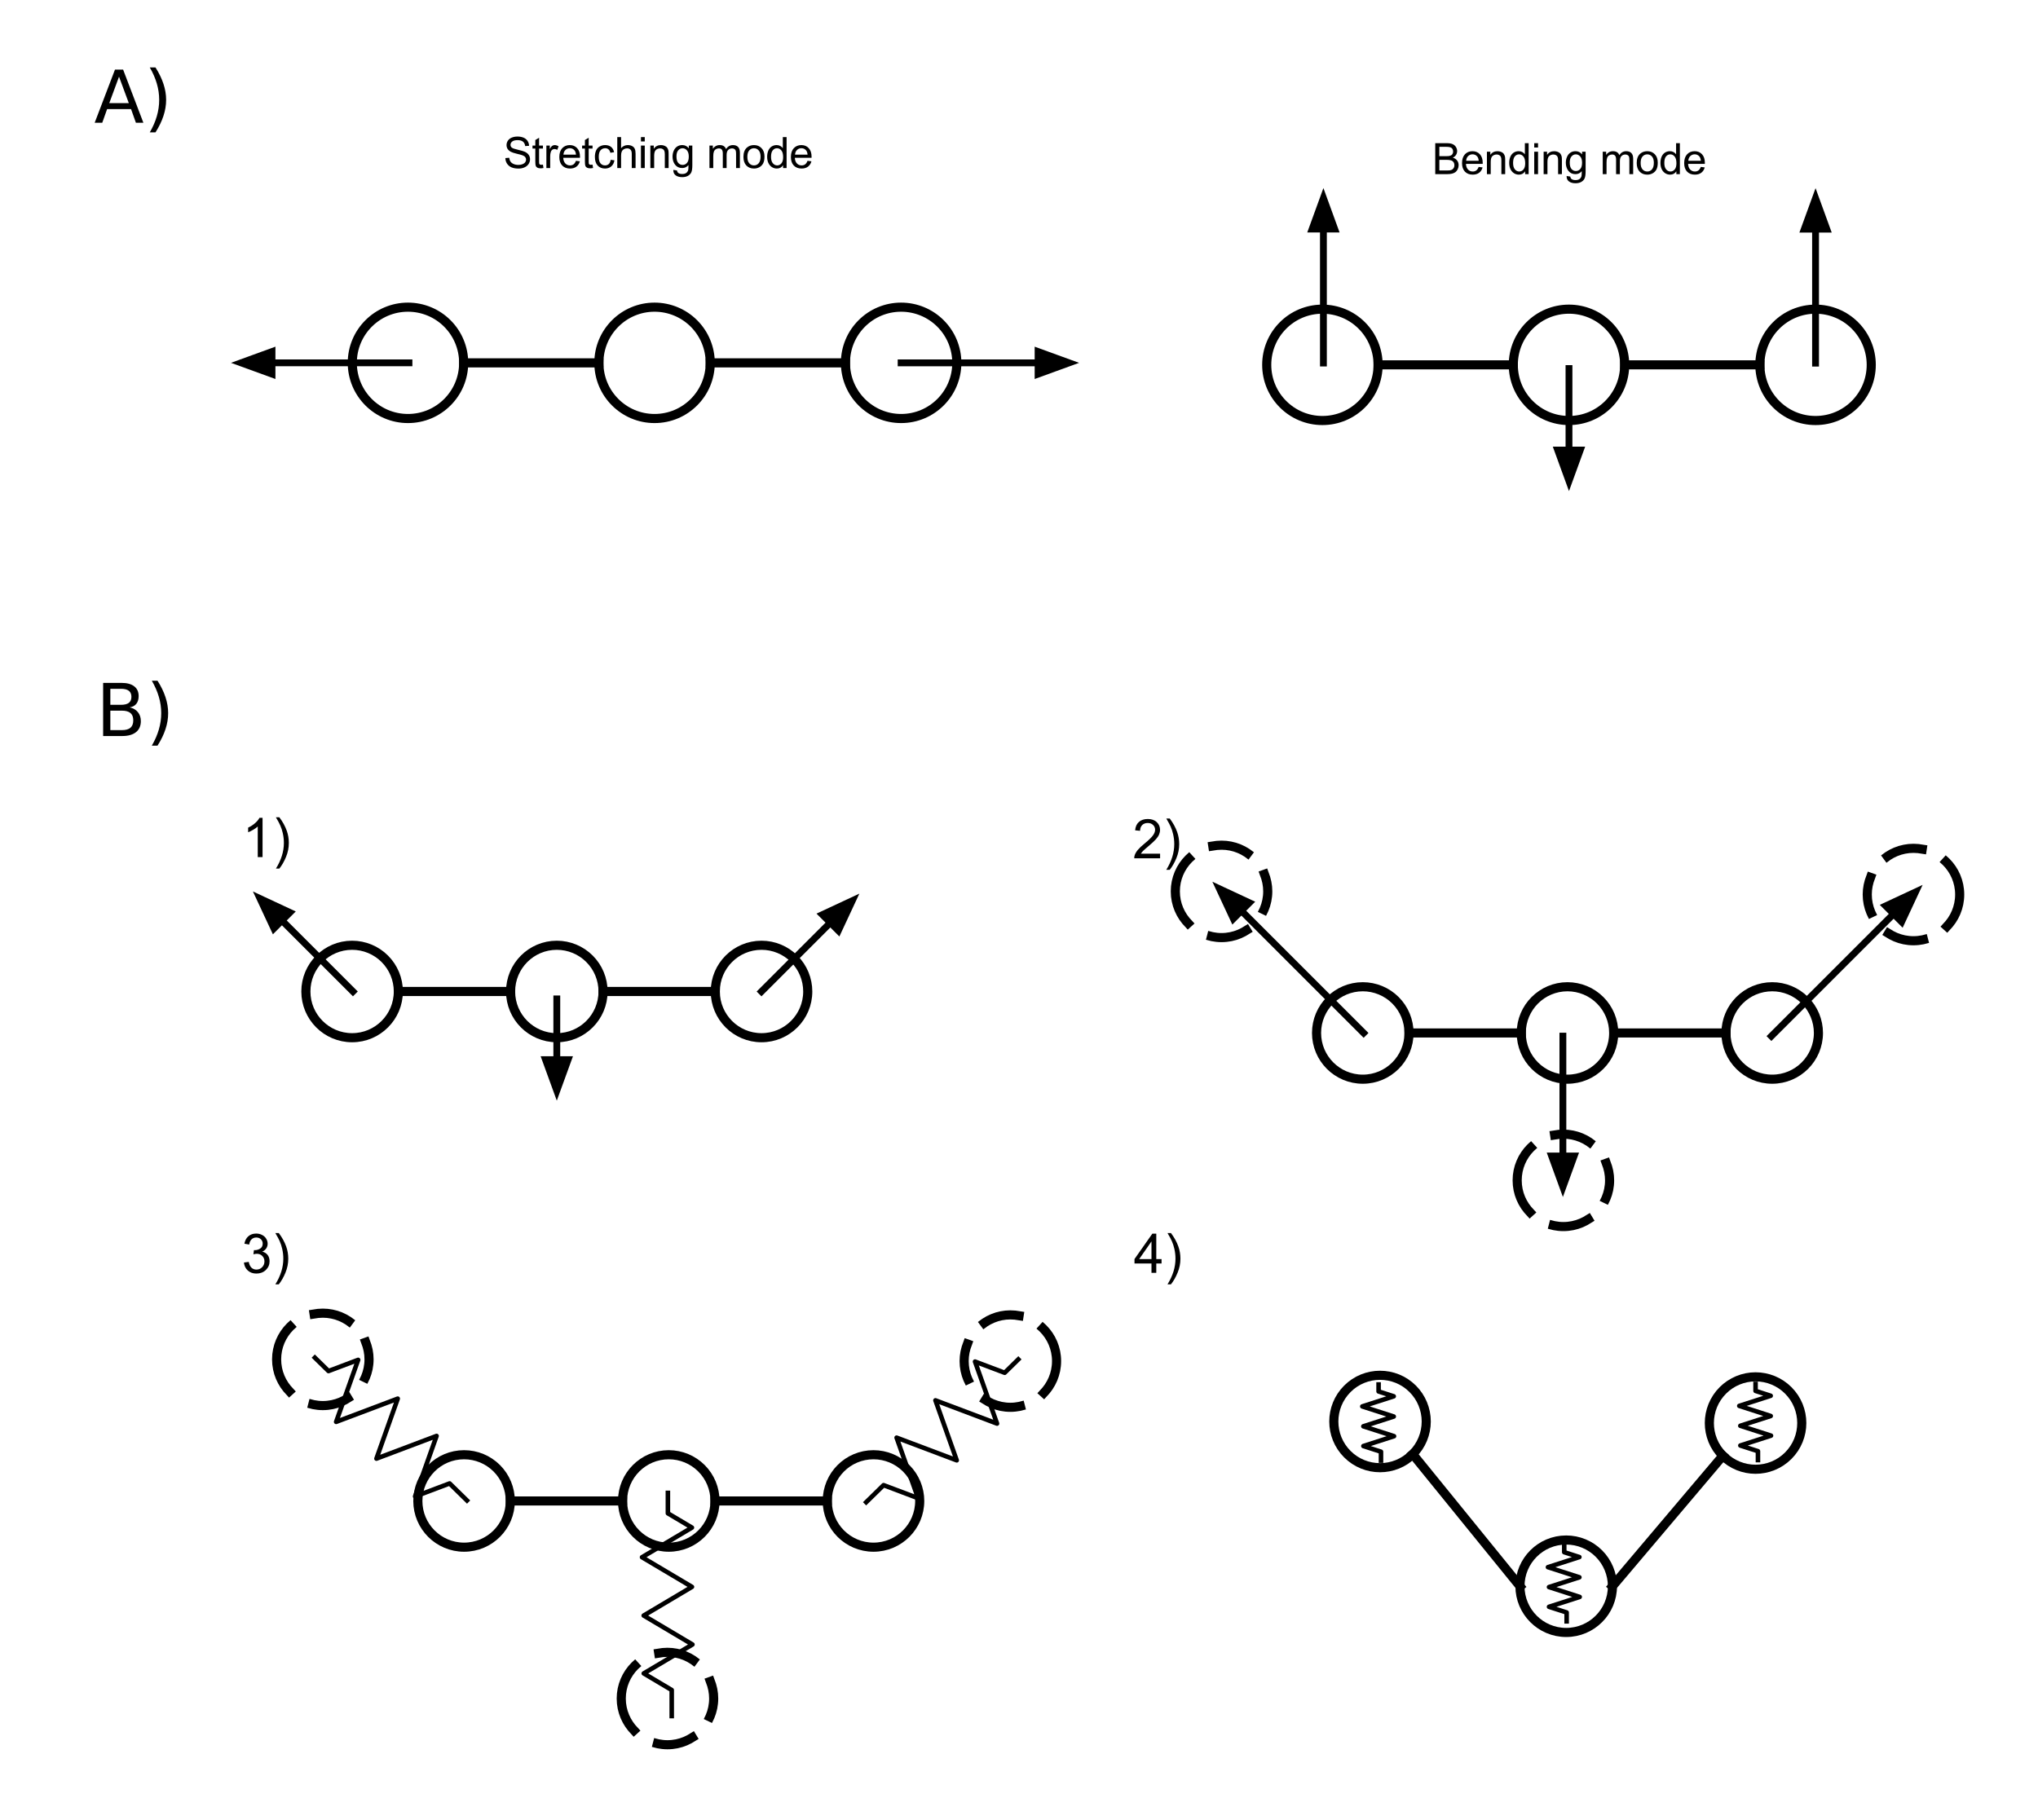 <?xml version="1.0" encoding="UTF-8" standalone="no"?>
<svg
   xmlns:dc="http://purl.org/dc/elements/1.1/"
   xmlns:cc="http://creativecommons.org/ns#"
   xmlns:rdf="http://www.w3.org/1999/02/22-rdf-syntax-ns#"
   xmlns:svg="http://www.w3.org/2000/svg"
   xmlns="http://www.w3.org/2000/svg"
   xmlns:sodipodi="http://sodipodi.sourceforge.net/DTD/sodipodi-0.dtd"
   xmlns:inkscape="http://www.inkscape.org/namespaces/inkscape"
   version="1.1"
   viewBox="0.0 0.0 894.449 799.1"
   fill="none"
   stroke="none"
   stroke-linecap="square"
   stroke-miterlimit="10"
   id="svg2"
   inkscape:version="0.48.4 r9939"
   width="100%"
   height="100%"
   sodipodi:docname="NMApplication.svg">
  <defs
     id="defs279" />
  <sodipodi:namedview
     pagecolor="#ffffff"
     bordercolor="#666666"
     borderopacity="1"
     objecttolerance="10"
     gridtolerance="10"
     guidetolerance="10"
     inkscape:pageopacity="0"
     inkscape:pageshadow="2"
     inkscape:window-width="1920"
     inkscape:window-height="1014"
     id="namedview277"
     showgrid="false"
     inkscape:zoom="1.1813294"
     inkscape:cx="141.98455"
     inkscape:cy="447.21716"
     inkscape:window-x="0"
     inkscape:window-y="37"
     inkscape:window-maximized="1"
     inkscape:current-layer="g7" />
  <clipPath
     id="p.0">
    <path
       d="m0 0l894.449 0l0 799.1l-894.449 0l0 -799.1z"
       clip-rule="nonzero"
       id="path5" />
  </clipPath>
  <g
     clip-path="url(#p.0)"
     id="g7">
    <path
       fill="#000000"
       fill-opacity="0.0"
       d="m0 0l894.449 0l0 799.1l-894.449 0z"
       fill-rule="nonzero"
       id="path9" />
    <path
       fill="#000000"
       fill-opacity="0.0"
       d="m154.617 159.276l0 0c0 -13.498 10.943 -24.441 24.441 -24.441l0 0c6.482 0 12.699 2.575 17.282 7.159c4.584 4.584 7.159 10.8 7.159 17.282l0 0c0 13.498 -10.943 24.441 -24.441 24.441l0 0c-13.498 0 -24.441 -10.943 -24.441 -24.441z"
       fill-rule="nonzero"
       id="path11" />
    <path
       stroke="#000000"
       stroke-width="4.0"
       stroke-linejoin="round"
       stroke-linecap="butt"
       d="m154.617 159.276l0 0c0 -13.498 10.943 -24.441 24.441 -24.441l0 0c6.482 0 12.699 2.575 17.282 7.159c4.584 4.584 7.159 10.8 7.159 17.282l0 0c0 13.498 -10.943 24.441 -24.441 24.441l0 0c-13.498 0 -24.441 -10.943 -24.441 -24.441z"
       fill-rule="nonzero"
       id="path13" />
    <path
       fill="#000000"
       fill-opacity="0.0"
       d="m262.835 159.276l0 0c0 -13.498 10.943 -24.441 24.441 -24.441l0 0c6.482 0 12.699 2.575 17.282 7.159c4.584 4.584 7.159 10.8 7.159 17.282l0 0c0 13.498 -10.943 24.441 -24.441 24.441l0 0c-13.498 0 -24.441 -10.943 -24.441 -24.441z"
       fill-rule="nonzero"
       id="path15" />
    <path
       stroke="#000000"
       stroke-width="4.0"
       stroke-linejoin="round"
       stroke-linecap="butt"
       d="m262.835 159.276l0 0c0 -13.498 10.943 -24.441 24.441 -24.441l0 0c6.482 0 12.699 2.575 17.282 7.159c4.584 4.584 7.159 10.8 7.159 17.282l0 0c0 13.498 -10.943 24.441 -24.441 24.441l0 0c-13.498 0 -24.441 -10.943 -24.441 -24.441z"
       fill-rule="nonzero"
       id="path17" />
    <path
       fill="#000000"
       fill-opacity="0.0"
       d="m371.053 159.276l0 0c0 -13.498 10.943 -24.441 24.441 -24.441l0 0c6.482 0 12.699 2.575 17.282 7.159c4.584 4.584 7.159 10.8 7.159 17.282l0 0c0 13.498 -10.943 24.441 -24.441 24.441l0 0c-13.498 0 -24.441 -10.943 -24.441 -24.441z"
       fill-rule="nonzero"
       id="path19" />
    <path
       stroke="#000000"
       stroke-width="4.0"
       stroke-linejoin="round"
       stroke-linecap="butt"
       d="m371.053 159.276l0 0c0 -13.498 10.943 -24.441 24.441 -24.441l0 0c6.482 0 12.699 2.575 17.282 7.159c4.584 4.584 7.159 10.8 7.159 17.282l0 0c0 13.498 -10.943 24.441 -24.441 24.441l0 0c-13.498 0 -24.441 -10.943 -24.441 -24.441z"
       fill-rule="nonzero"
       id="path21" />
    <path
       fill="#000000"
       fill-opacity="0.0"
       d="m203.499 159.276l59.339 0"
       fill-rule="nonzero"
       id="path23" />
    <path
       stroke="#000000"
       stroke-width="4.0"
       stroke-linejoin="round"
       stroke-linecap="butt"
       d="m203.499 159.276l59.339 0"
       fill-rule="nonzero"
       id="path25" />
    <path
       fill="#000000"
       fill-opacity="0.0"
       d="m311.717 159.276l59.339 0"
       fill-rule="nonzero"
       id="path27" />
    <path
       stroke="#000000"
       stroke-width="4.0"
       stroke-linejoin="round"
       stroke-linecap="butt"
       d="m311.717 159.276l59.339 0"
       fill-rule="nonzero"
       id="path29" />
    <path
       fill="#000000"
       fill-opacity="0.0"
       d="m101.381 159.273l78.11 0"
       fill-rule="nonzero"
       id="path31" />
    <path
       stroke="#000000"
       stroke-width="3.0"
       stroke-linejoin="round"
       stroke-linecap="butt"
       d="m119.381 159.273l60.11 0"
       fill-rule="evenodd"
       id="path33" />
    <path
       fill="#000000"
       stroke="#000000"
       stroke-width="3.0"
       stroke-linecap="butt"
       d="m119.381 154.318l-13.614 4.955l13.614 4.955z"
       fill-rule="evenodd"
       id="path35" />
    <path
       fill="#000000"
       fill-opacity="0.0"
       d="m134.244 435.23l0 0c0 -11.206 9.085 -20.291 20.291 -20.291l0 0c5.381 0 10.543 2.138 14.348 5.943c3.805 3.805 5.943 8.966 5.943 14.348l0 0c0 11.206 -9.085 20.291 -20.291 20.291l0 0c-11.206 0 -20.291 -9.085 -20.291 -20.291z"
       fill-rule="nonzero"
       id="path37" />
    <path
       stroke="#000000"
       stroke-width="4.0"
       stroke-linejoin="round"
       stroke-linecap="butt"
       d="m134.244 435.23l0 0c0 -11.206 9.085 -20.291 20.291 -20.291l0 0c5.381 0 10.543 2.138 14.348 5.943c3.805 3.805 5.943 8.966 5.943 14.348l0 0c0 11.206 -9.085 20.291 -20.291 20.291l0 0c-11.206 0 -20.291 -9.085 -20.291 -20.291z"
       fill-rule="nonzero"
       id="path39" />
    <path
       fill="#000000"
       fill-opacity="0.0"
       d="m224.087 435.23l0 0c0 -11.206 9.085 -20.291 20.291 -20.291l0 0c5.381 0 10.543 2.138 14.348 5.943c3.805 3.805 5.943 8.966 5.943 14.348l0 0c0 11.206 -9.085 20.291 -20.291 20.291l0 0c-11.206 0 -20.291 -9.085 -20.291 -20.291z"
       fill-rule="nonzero"
       id="path41" />
    <path
       stroke="#000000"
       stroke-width="4.0"
       stroke-linejoin="round"
       stroke-linecap="butt"
       d="m224.087 435.23l0 0c0 -11.206 9.085 -20.291 20.291 -20.291l0 0c5.381 0 10.543 2.138 14.348 5.943c3.805 3.805 5.943 8.966 5.943 14.348l0 0c0 11.206 -9.085 20.291 -20.291 20.291l0 0c-11.206 0 -20.291 -9.085 -20.291 -20.291z"
       fill-rule="nonzero"
       id="path43" />
    <path
       fill="#000000"
       fill-opacity="0.0"
       d="m313.929 435.23l0 0c0 -11.206 9.085 -20.291 20.291 -20.291l0 0c5.381 0 10.543 2.138 14.348 5.943c3.805 3.805 5.943 8.966 5.943 14.348l0 0c0 11.206 -9.085 20.291 -20.291 20.291l0 0c-11.206 0 -20.291 -9.085 -20.291 -20.291z"
       fill-rule="nonzero"
       id="path45" />
    <path
       stroke="#000000"
       stroke-width="4.0"
       stroke-linejoin="round"
       stroke-linecap="butt"
       d="m313.929 435.23l0 0c0 -11.206 9.085 -20.291 20.291 -20.291l0 0c5.381 0 10.543 2.138 14.348 5.943c3.805 3.805 5.943 8.966 5.943 14.348l0 0c0 11.206 -9.085 20.291 -20.291 20.291l0 0c-11.206 0 -20.291 -9.085 -20.291 -20.291z"
       fill-rule="nonzero"
       id="path47" />
    <path
       fill="#000000"
       fill-opacity="0.0"
       d="m174.826 435.23l49.263 0"
       fill-rule="nonzero"
       id="path49" />
    <path
       stroke="#000000"
       stroke-width="4.0"
       stroke-linejoin="round"
       stroke-linecap="butt"
       d="m174.826 435.23l49.263 0"
       fill-rule="nonzero"
       id="path51" />
    <path
       fill="#000000"
       fill-opacity="0.0"
       d="m264.669 435.23l49.263 0"
       fill-rule="nonzero"
       id="path53" />
    <path
       stroke="#000000"
       stroke-width="4.0"
       stroke-linejoin="round"
       stroke-linecap="butt"
       d="m264.669 435.23l49.263 0"
       fill-rule="nonzero"
       id="path55" />
    <path
       fill="#000000"
       fill-opacity="0.0"
       d="m111.002 391.328l43.906 43.906"
       fill-rule="nonzero"
       id="path57" />
    <path
       stroke="#000000"
       stroke-width="3.0"
       stroke-linejoin="round"
       stroke-linecap="butt"
       d="m123.73 404.056l31.178 31.178"
       fill-rule="evenodd"
       id="path59" />
    <path
       fill="#000000"
       stroke="#000000"
       stroke-width="3.0"
       stroke-linecap="butt"
       d="m127.234 400.552l-13.131 -6.123l6.123 13.131z"
       fill-rule="evenodd"
       id="path61" />
    <path
       fill="#000000"
       fill-opacity="0.0"
       d="m577.816 453.441l0 0c0 -11.206 9.085 -20.291 20.291 -20.291l0 0c5.381 0 10.543 2.138 14.348 5.943c3.805 3.805 5.943 8.966 5.943 14.348l0 0c0 11.206 -9.085 20.291 -20.291 20.291l0 0c-11.206 0 -20.291 -9.085 -20.291 -20.291z"
       fill-rule="nonzero"
       id="path63" />
    <path
       stroke="#000000"
       stroke-width="4.0"
       stroke-linejoin="round"
       stroke-linecap="butt"
       d="m577.816 453.441l0 0c0 -11.206 9.085 -20.291 20.291 -20.291l0 0c5.381 0 10.543 2.138 14.348 5.943c3.805 3.805 5.943 8.966 5.943 14.348l0 0c0 11.206 -9.085 20.291 -20.291 20.291l0 0c-11.206 0 -20.291 -9.085 -20.291 -20.291z"
       fill-rule="nonzero"
       id="path65" />
    <path
       fill="#000000"
       fill-opacity="0.0"
       d="m667.659 453.441l0 0c0 -11.206 9.085 -20.291 20.291 -20.291l0 0c5.381 0 10.542 2.138 14.348 5.943c3.805 3.805 5.943 8.966 5.943 14.348l0 0c0 11.206 -9.085 20.291 -20.291 20.291l0 0c-11.206 0 -20.291 -9.085 -20.291 -20.291z"
       fill-rule="nonzero"
       id="path67" />
    <path
       stroke="#000000"
       stroke-width="4.0"
       stroke-linejoin="round"
       stroke-linecap="butt"
       d="m667.659 453.441l0 0c0 -11.206 9.085 -20.291 20.291 -20.291l0 0c5.381 0 10.542 2.138 14.348 5.943c3.805 3.805 5.943 8.966 5.943 14.348l0 0c0 11.206 -9.085 20.291 -20.291 20.291l0 0c-11.206 0 -20.291 -9.085 -20.291 -20.291z"
       fill-rule="nonzero"
       id="path69" />
    <path
       fill="#000000"
       fill-opacity="0.0"
       d="m757.501 453.441l0 0c0 -11.206 9.085 -20.291 20.291 -20.291l0 0c5.381 0 10.543 2.138 14.348 5.943c3.805 3.805 5.943 8.966 5.943 14.348l0 0c0 11.206 -9.085 20.291 -20.291 20.291l0 0c-11.206 0 -20.291 -9.085 -20.291 -20.291z"
       fill-rule="nonzero"
       id="path71" />
    <path
       stroke="#000000"
       stroke-width="4.0"
       stroke-linejoin="round"
       stroke-linecap="butt"
       d="m757.501 453.441l0 0c0 -11.206 9.085 -20.291 20.291 -20.291l0 0c5.381 0 10.543 2.138 14.348 5.943c3.805 3.805 5.943 8.966 5.943 14.348l0 0c0 11.206 -9.085 20.291 -20.291 20.291l0 0c-11.206 0 -20.291 -9.085 -20.291 -20.291z"
       fill-rule="nonzero"
       id="path73" />
    <path
       fill="#000000"
       fill-opacity="0.0"
       d="m618.398 453.441l49.263 0"
       fill-rule="nonzero"
       id="path75" />
    <path
       stroke="#000000"
       stroke-width="4.0"
       stroke-linejoin="round"
       stroke-linecap="butt"
       d="m618.398 453.441l49.263 0"
       fill-rule="nonzero"
       id="path77" />
    <path
       fill="#000000"
       fill-opacity="0.0"
       d="m708.24 453.441l49.263 0"
       fill-rule="nonzero"
       id="path79" />
    <path
       stroke="#000000"
       stroke-width="4.0"
       stroke-linejoin="round"
       stroke-linecap="butt"
       d="m708.24 453.441l49.263 0"
       fill-rule="nonzero"
       id="path81" />
    <path
       fill="#000000"
       fill-opacity="0.0"
       d="m685.931 454.825l0 70.614"
       fill-rule="nonzero"
       id="path83" />
    <path
       stroke="#000000"
       stroke-width="3.0"
       stroke-linejoin="round"
       stroke-linecap="butt"
       d="m685.931 454.825l0 52.614"
       fill-rule="evenodd"
       id="path85" />
    <path
       fill="#000000"
       stroke="#000000"
       stroke-width="3.0"
       stroke-linecap="butt"
       d="m680.976 507.439l4.955 13.614l4.955 -13.614z"
       fill-rule="evenodd"
       id="path87" />
    <path
       fill="#000000"
       fill-opacity="0.0"
       d="m532.091 387.053l66.394 66.394"
       fill-rule="nonzero"
       id="path89" />
    <path
       stroke="#000000"
       stroke-width="3.0"
       stroke-linejoin="round"
       stroke-linecap="butt"
       d="m544.819 399.781l53.666 53.666"
       fill-rule="evenodd"
       id="path91" />
    <path
       fill="#000000"
       stroke="#000000"
       stroke-width="3.0"
       stroke-linecap="butt"
       d="m548.323 396.277l-13.131 -6.123l6.123 13.131z"
       fill-rule="evenodd"
       id="path93" />
    <path
       fill="#000000"
       fill-opacity="0.0"
       d="m515.83 391.289l0 0c0 -11.202 9.081 -20.283 20.284 -20.283l0 0c5.379 0 10.539 2.137 14.343 5.941c3.804 3.804 5.941 8.963 5.941 14.343l0 0c0 11.202 -9.081 20.283 -20.283 20.283l0 0c-11.202 0 -20.284 -9.081 -20.284 -20.283z"
       fill-rule="nonzero"
       id="path95" />
    <path
       stroke="#000000"
       stroke-width="4.0"
       stroke-linejoin="round"
       stroke-linecap="butt"
       stroke-dasharray="16.0,12.0"
       d="m515.83 391.289l0 0c0 -11.202 9.081 -20.283 20.284 -20.283l0 0c5.379 0 10.539 2.137 14.343 5.941c3.804 3.804 5.941 8.963 5.941 14.343l0 0c0 11.202 -9.081 20.283 -20.283 20.283l0 0c-11.202 0 -20.284 -9.081 -20.284 -20.283z"
       fill-rule="nonzero"
       id="path97" />
    <path
       fill="#000000"
       fill-opacity="0.0"
       d="m665.861 518.14l0 0c0 -11.202 9.081 -20.283 20.283 -20.283l0 0c5.38 0 10.539 2.137 14.343 5.941c3.804 3.804 5.941 8.963 5.941 14.343l0 0c0 11.202 -9.081 20.283 -20.283 20.283l0 0c-11.202 0 -20.283 -9.081 -20.283 -20.283z"
       fill-rule="nonzero"
       id="path99" />
    <path
       stroke="#000000"
       stroke-width="4.0"
       stroke-linejoin="round"
       stroke-linecap="butt"
       stroke-dasharray="16.0,12.0"
       d="m665.861 518.14l0 0c0 -11.202 9.081 -20.283 20.283 -20.283l0 0c5.38 0 10.539 2.137 14.343 5.941c3.804 3.804 5.941 8.963 5.941 14.343l0 0c0 11.202 -9.081 20.283 -20.283 20.283l0 0c-11.202 0 -20.283 -9.081 -20.283 -20.283z"
       fill-rule="nonzero"
       id="path101" />
    <path
       fill="#000000"
       fill-opacity="0.0"
       d="m244.373 483.151l0 -44.661"
       fill-rule="nonzero"
       id="path103" />
    <path
       stroke="#000000"
       stroke-width="3.0"
       stroke-linejoin="round"
       stroke-linecap="butt"
       d="m244.373 465.151l0 -26.661"
       fill-rule="evenodd"
       id="path105" />
    <path
       fill="#000000"
       stroke="#000000"
       stroke-width="3.0"
       stroke-linecap="butt"
       d="m239.418 465.151l4.955 13.614l4.955 -13.614z"
       fill-rule="evenodd"
       id="path107" />
    <path
       fill="#000000"
       fill-opacity="0.0"
       d="m377.16 392.283l-42.961 42.961"
       fill-rule="nonzero"
       id="path109" />
    <path
       stroke="#000000"
       stroke-width="3.0"
       stroke-linejoin="round"
       stroke-linecap="butt"
       d="m364.432 405.011l-30.233 30.233"
       fill-rule="evenodd"
       id="path111" />
    <path
       fill="#000000"
       stroke="#000000"
       stroke-width="3.0"
       stroke-linecap="butt"
       d="m367.936 408.514l6.123 -13.131l-13.131 6.123z"
       fill-rule="evenodd"
       id="path113" />
    <path
       fill="#000000"
       fill-opacity="0.0"
       d="m843.817 388.436l-66.394 66.394"
       fill-rule="nonzero"
       id="path115" />
    <path
       stroke="#000000"
       stroke-width="3.0"
       stroke-linejoin="round"
       stroke-linecap="butt"
       d="m831.089 401.164l-53.666 53.666"
       fill-rule="evenodd"
       id="path117" />
    <path
       fill="#000000"
       stroke="#000000"
       stroke-width="3.0"
       stroke-linecap="butt"
       d="m834.593 404.668l6.123 -13.131l-13.131 6.123z"
       fill-rule="evenodd"
       id="path119" />
    <path
       fill="#000000"
       fill-opacity="0.0"
       d="m860.079 392.671l0 0c0 -11.202 -9.081 -20.283 -20.283 -20.283l0 0c-5.38 0 -10.539 2.137 -14.343 5.941c-3.804 3.804 -5.941 8.963 -5.941 14.343l0 0c0 11.202 9.081 20.283 20.284 20.283l0 0c11.202 0 20.283 -9.081 20.283 -20.283z"
       fill-rule="nonzero"
       id="path121" />
    <path
       stroke="#000000"
       stroke-width="4.0"
       stroke-linejoin="round"
       stroke-linecap="butt"
       stroke-dasharray="16.0,12.0"
       d="m860.079 392.671l0 0c0 -11.202 -9.081 -20.283 -20.283 -20.283l0 0c-5.38 0 -10.539 2.137 -14.343 5.941c-3.804 3.804 -5.941 8.963 -5.941 14.343l0 0c0 11.202 9.081 20.283 20.284 20.283l0 0c11.202 0 20.283 -9.081 20.283 -20.283z"
       fill-rule="nonzero"
       id="path123" />
    <path
       fill="#000000"
       fill-opacity="0.0"
       d="m36.924 12.667l48.882 0l0 60.945l-48.882 0z"
       fill-rule="nonzero"
       id="path125" />
    <path
       fill="#000000"
       fill-opacity="0.0"
       d="m37.381 282.105l48.882 0l0 60.945l-48.882 0z"
       fill-rule="nonzero"
       id="path129" />
    <path
       fill="#000000"
       fill-opacity="0.0"
       d="m488.069 344.725l40.567 0l0 50.583l-40.567 0z"
       fill-rule="nonzero"
       id="path133" />
    <path
       fill="#000000"
       d="m509.147 374.734l0 2.031l-11.344 0q-0.031 -0.766 0.234 -1.469q0.438 -1.156 1.391 -2.281q0.953 -1.125 2.766 -2.609q2.797 -2.297 3.781 -3.625q0.984 -1.344 0.984 -2.547q0 -1.25 -0.906 -2.109q-0.891 -0.859 -2.328 -0.859q-1.516 0 -2.438 0.922q-0.906 0.906 -0.922 2.516l-2.172 -0.219q0.219 -2.422 1.672 -3.688q1.453 -1.281 3.906 -1.281q2.469 0 3.906 1.375q1.453 1.359 1.453 3.391q0 1.031 -0.422 2.031q-0.422 1.0 -1.406 2.109q-0.969 1.094 -3.25 3.016q-1.891 1.594 -2.438 2.156q-0.531 0.562 -0.891 1.141l8.422 0zm4.238 7.078l-1.516 0q3.5 -5.625 3.5 -11.266q0 -2.203 -0.5 -4.359q-0.391 -1.766 -1.109 -3.375q-0.453 -1.062 -1.891 -3.516l1.516 0q2.203 2.938 3.25 5.906q0.906 2.547 0.906 5.344q0 3.156 -1.219 6.109q-1.203 2.953 -2.938 5.156z"
       fill-rule="nonzero"
       id="path135" />
    <path
       fill="#000000"
       fill-opacity="0.0"
       d="m488.603 526.695l40.567 0l0 50.583l-40.567 0z"
       fill-rule="nonzero"
       id="path137" />
    <path
       fill="#000000"
       d="m505.368 558.735l0 -4.109l-7.453 0l0 -1.938l7.828 -11.141l1.734 0l0 11.141l2.312 0l0 1.938l-2.312 0l0 4.109l-2.109 0zm0 -6.047l0 -7.75l-5.391 7.75l5.391 0zm8.551 11.094l-1.516 0q3.5 -5.625 3.5 -11.266q0 -2.203 -0.5 -4.359q-0.391 -1.766 -1.109 -3.375q-0.453 -1.062 -1.891 -3.516l1.516 0q2.203 2.938 3.25 5.906q0.906 2.547 0.906 5.344q0 3.156 -1.219 6.109q-1.203 2.953 -2.938 5.156z"
       fill-rule="nonzero"
       id="path139" />
    <path
       fill="#000000"
       fill-opacity="0.0"
       d="m183.385 658.873l0 0c0 -11.206 9.085 -20.291 20.291 -20.291l0 0c5.381 0 10.543 2.138 14.348 5.943c3.805 3.805 5.943 8.966 5.943 14.348l0 0c0 11.206 -9.085 20.291 -20.291 20.291l0 0c-11.206 0 -20.291 -9.085 -20.291 -20.291z"
       fill-rule="nonzero"
       id="path141" />
    <path
       stroke="#000000"
       stroke-width="4.0"
       stroke-linejoin="round"
       stroke-linecap="butt"
       d="m183.385 658.873l0 0c0 -11.206 9.085 -20.291 20.291 -20.291l0 0c5.381 0 10.543 2.138 14.348 5.943c3.805 3.805 5.943 8.966 5.943 14.348l0 0c0 11.206 -9.085 20.291 -20.291 20.291l0 0c-11.206 0 -20.291 -9.085 -20.291 -20.291z"
       fill-rule="nonzero"
       id="path143" />
    <path
       fill="#000000"
       fill-opacity="0.0"
       d="m273.227 658.873l0 0c0 -11.206 9.085 -20.291 20.291 -20.291l0 0c5.381 0 10.543 2.138 14.348 5.943c3.805 3.805 5.943 8.966 5.943 14.348l0 0c0 11.206 -9.085 20.291 -20.291 20.291l0 0c-11.206 0 -20.291 -9.085 -20.291 -20.291z"
       fill-rule="nonzero"
       id="path145" />
    <path
       stroke="#000000"
       stroke-width="4.0"
       stroke-linejoin="round"
       stroke-linecap="butt"
       d="m273.227 658.873l0 0c0 -11.206 9.085 -20.291 20.291 -20.291l0 0c5.381 0 10.543 2.138 14.348 5.943c3.805 3.805 5.943 8.966 5.943 14.348l0 0c0 11.206 -9.085 20.291 -20.291 20.291l0 0c-11.206 0 -20.291 -9.085 -20.291 -20.291z"
       fill-rule="nonzero"
       id="path147" />
    <path
       fill="#000000"
       fill-opacity="0.0"
       d="m363.07 658.873l0 0c0 -11.206 9.085 -20.291 20.291 -20.291l0 0c5.381 0 10.543 2.138 14.348 5.943c3.805 3.805 5.943 8.966 5.943 14.348l0 0c0 11.206 -9.085 20.291 -20.291 20.291l0 0c-11.206 0 -20.291 -9.085 -20.291 -20.291z"
       fill-rule="nonzero"
       id="path149" />
    <path
       stroke="#000000"
       stroke-width="4.0"
       stroke-linejoin="round"
       stroke-linecap="butt"
       d="m363.07 658.873l0 0c0 -11.206 9.085 -20.291 20.291 -20.291l0 0c5.381 0 10.543 2.138 14.348 5.943c3.805 3.805 5.943 8.966 5.943 14.348l0 0c0 11.206 -9.085 20.291 -20.291 20.291l0 0c-11.206 0 -20.291 -9.085 -20.291 -20.291z"
       fill-rule="nonzero"
       id="path151" />
    <path
       fill="#000000"
       fill-opacity="0.0"
       d="m223.967 658.873l49.263 0"
       fill-rule="nonzero"
       id="path153" />
    <path
       stroke="#000000"
       stroke-width="4.0"
       stroke-linejoin="round"
       stroke-linecap="butt"
       d="m223.967 658.873l49.263 0"
       fill-rule="nonzero"
       id="path155" />
    <path
       fill="#000000"
       fill-opacity="0.0"
       d="m313.809 658.873l49.263 0"
       fill-rule="nonzero"
       id="path157" />
    <path
       stroke="#000000"
       stroke-width="4.0"
       stroke-linejoin="round"
       stroke-linecap="butt"
       d="m313.809 658.873l49.263 0"
       fill-rule="nonzero"
       id="path159" />
    <path
       fill="#000000"
       fill-opacity="0.0"
       d="m121.399 596.721l0 0c0 -11.202 9.081 -20.284 20.283 -20.284l0 0c5.38 0 10.539 2.137 14.343 5.941c3.804 3.804 5.941 8.963 5.941 14.343l0 0c0 11.202 -9.081 20.283 -20.283 20.283l0 0c-11.202 0 -20.283 -9.081 -20.283 -20.283z"
       fill-rule="nonzero"
       id="path161" />
    <path
       stroke="#000000"
       stroke-width="4.0"
       stroke-linejoin="round"
       stroke-linecap="butt"
       stroke-dasharray="16.0,12.0"
       d="m121.399 596.721l0 0c0 -11.202 9.081 -20.284 20.283 -20.284l0 0c5.38 0 10.539 2.137 14.343 5.941c3.804 3.804 5.941 8.963 5.941 14.343l0 0c0 11.202 -9.081 20.283 -20.283 20.283l0 0c-11.202 0 -20.283 -9.081 -20.283 -20.283z"
       fill-rule="nonzero"
       id="path163" />
    <path
       fill="#000000"
       fill-opacity="0.0"
       d="m138.189 595.974l5.989 5.871l13.006 -4.905l-9.654 27.211l27.029 -10.194l-9.342 26.328l26.388 -9.952l-9.424 26.56l15.141 -5.711l7.632 7.482"
       fill-rule="nonzero"
       id="path165" />
    <path
       stroke="#000000"
       stroke-width="2.0"
       stroke-linejoin="round"
       stroke-linecap="butt"
       d="m138.189 595.974l5.989 5.871l13.006 -4.905l-9.654 27.211l27.029 -10.194l-9.342 26.328l26.388 -9.952l-9.424 26.56l15.141 -5.711l7.632 7.482"
       fill-rule="nonzero"
       id="path167" />
    <path
       fill="#000000"
       fill-opacity="0.0"
       d="m272.656 745.6l0 0c0 -11.202 9.081 -20.283 20.283 -20.283l0 0c5.379 0 10.539 2.137 14.343 5.941c3.804 3.804 5.941 8.963 5.941 14.343l0 0c0 11.202 -9.081 20.283 -20.283 20.283l0 0c-11.202 0 -20.283 -9.081 -20.283 -20.283z"
       fill-rule="nonzero"
       id="path169" />
    <path
       stroke="#000000"
       stroke-width="4.0"
       stroke-linejoin="round"
       stroke-linecap="butt"
       stroke-dasharray="16.0,12.0"
       d="m272.656 745.6l0 0c0 -11.202 9.081 -20.283 20.283 -20.283l0 0c5.379 0 10.539 2.137 14.343 5.941c3.804 3.804 5.941 8.963 5.941 14.343l0 0c0 11.202 -9.081 20.283 -20.283 20.283l0 0c-11.202 0 -20.283 -9.081 -20.283 -20.283z"
       fill-rule="nonzero"
       id="path171" />
    <path
       fill="#000000"
       fill-opacity="0.0"
       d="m293.127 655.327l0.003 8.974l10.546 6.263l-21.896 13.009l21.915 13.015l-21.186 12.586l21.396 12.706l-21.373 12.697l12.277 7.29l0.004 11.436"
       fill-rule="nonzero"
       id="path173" />
    <path
       stroke="#000000"
       stroke-width="2.0"
       stroke-linejoin="round"
       stroke-linecap="butt"
       d="m293.127 655.327l0.003 8.974l10.546 6.263l-21.896 13.009l21.915 13.015l-21.186 12.586l21.396 12.706l-21.373 12.697l12.277 7.29l0.004 11.436"
       fill-rule="nonzero"
       id="path175" />
    <path
       fill="#000000"
       fill-opacity="0.0"
       d="m463.713 597.474l0 0c0 -11.202 -9.081 -20.283 -20.283 -20.283l0 0c-5.379 0 -10.539 2.137 -14.343 5.941c-3.804 3.804 -5.941 8.963 -5.941 14.343l0 0c0 11.202 9.081 20.284 20.283 20.284l0 0c11.202 0 20.283 -9.081 20.283 -20.284z"
       fill-rule="nonzero"
       id="path177" />
    <path
       stroke="#000000"
       stroke-width="4.0"
       stroke-linejoin="round"
       stroke-linecap="butt"
       stroke-dasharray="16.0,12.0"
       d="m463.713 597.474l0 0c0 -11.202 -9.081 -20.283 -20.283 -20.283l0 0c-5.379 0 -10.539 2.137 -14.343 5.941c-3.804 3.804 -5.941 8.963 -5.941 14.343l0 0c0 11.202 9.081 20.284 20.283 20.284l0 0c11.202 0 20.283 -9.081 20.283 -20.284z"
       fill-rule="nonzero"
       id="path179" />
    <path
       fill="#000000"
       fill-opacity="0.0"
       d="m446.923 596.727l-5.989 5.871l-13.006 -4.905l9.654 27.211l-27.029 -10.193l9.342 26.328l-26.388 -9.952l9.424 26.56l-15.141 -5.711l-7.632 7.482"
       fill-rule="nonzero"
       id="path181" />
    <path
       stroke="#000000"
       stroke-width="2.0"
       stroke-linejoin="round"
       stroke-linecap="butt"
       d="m446.923 596.727l-5.989 5.871l-13.006 -4.905l9.654 27.211l-27.029 -10.193l9.342 26.328l-26.388 -9.952l9.424 26.56l-15.141 -5.711l-7.632 7.482"
       fill-rule="nonzero"
       id="path183" />
    <path
       fill="#000000"
       fill-opacity="0.0"
       d="m97.045 526.704l40.582 0l0 50.596l-40.582 0z"
       fill-rule="nonzero"
       id="path185" />
    <path
       fill="#000000"
       d="m107.061 554.212l2.109 -0.281q0.359 1.781 1.234 2.578q0.875 0.797 2.125 0.797q1.484 0 2.5 -1.031q1.031 -1.031 1.031 -2.562q0 -1.453 -0.953 -2.391q-0.938 -0.953 -2.406 -0.953q-0.594 0 -1.484 0.234l0.234 -1.844q0.203 0.016 0.344 0.016q1.344 0 2.422 -0.703q1.078 -0.703 1.078 -2.156q0 -1.172 -0.797 -1.922q-0.781 -0.766 -2.016 -0.766q-1.234 0 -2.062 0.781q-0.812 0.766 -1.047 2.312l-2.109 -0.375q0.391 -2.125 1.75 -3.281q1.375 -1.172 3.422 -1.172q1.406 0 2.578 0.609q1.188 0.594 1.812 1.641q0.641 1.047 0.641 2.219q0 1.109 -0.609 2.031q-0.594 0.906 -1.766 1.438q1.531 0.359 2.375 1.469q0.844 1.109 0.844 2.766q0 2.25 -1.641 3.828q-1.641 1.562 -4.156 1.562q-2.266 0 -3.766 -1.344q-1.484 -1.359 -1.688 -3.5zm15.301 9.578l-1.516 0q3.5 -5.625 3.5 -11.266q0 -2.203 -0.5 -4.359q-0.391 -1.766 -1.109 -3.375q-0.453 -1.062 -1.891 -3.516l1.516 0q2.203 2.938 3.25 5.906q0.906 2.547 0.906 5.344q0 3.156 -1.219 6.109q-1.203 2.953 -2.938 5.156z"
       fill-rule="nonzero"
       id="path187" />
    <path
       fill="#000000"
       fill-opacity="0.0"
       d="m201.807 46.846l174.11 0l0 27.685l-174.11 0z"
       fill-rule="nonzero"
       id="path189" />
    <path
       fill="#000000"
       d="m221.797 69.391l1.688 -0.141q0.125 1.016 0.562 1.672q0.438 0.656 1.359 1.062q0.938 0.406 2.094 0.406q1.031 0 1.812 -0.312q0.797 -0.312 1.188 -0.844q0.391 -0.531 0.391 -1.156q0 -0.641 -0.375 -1.109q-0.375 -0.484 -1.234 -0.812q-0.547 -0.219 -2.422 -0.656q-1.875 -0.453 -2.625 -0.859q-0.969 -0.516 -1.453 -1.266q-0.469 -0.75 -0.469 -1.688q0 -1.031 0.578 -1.922q0.594 -0.906 1.703 -1.359q1.125 -0.469 2.5 -0.469q1.516 0 2.672 0.484q1.156 0.484 1.766 1.438q0.625 0.938 0.672 2.141l-1.719 0.125q-0.141 -1.281 -0.953 -1.938q-0.797 -0.672 -2.359 -0.672q-1.625 0 -2.375 0.609q-0.75 0.594 -0.75 1.438q0 0.734 0.531 1.203q0.516 0.469 2.703 0.969q2.203 0.5 3.016 0.875q1.188 0.547 1.75 1.391q0.578 0.828 0.578 1.922q0 1.094 -0.625 2.062q-0.625 0.953 -1.797 1.484q-1.156 0.531 -2.609 0.531q-1.844 0 -3.094 -0.531q-1.25 -0.547 -1.969 -1.625q-0.703 -1.078 -0.734 -2.453zm16.49 2.875l0.234 1.484q-0.703 0.141 -1.266 0.141q-0.906 0 -1.406 -0.281q-0.5 -0.297 -0.703 -0.75q-0.203 -0.469 -0.203 -1.984l0 -5.656l-1.234 0l0 -1.312l1.234 0l0 -2.438l1.656 -1.0l0 3.438l1.688 0l0 1.312l-1.688 0l0 5.75q0 0.719 0.078 0.922q0.094 0.203 0.297 0.328q0.203 0.125 0.578 0.125q0.266 0 0.734 -0.078zm1.511 1.5l0 -9.859l1.5 0l0 1.5q0.578 -1.047 1.062 -1.375q0.484 -0.344 1.078 -0.344q0.844 0 1.719 0.547l-0.578 1.547q-0.609 -0.359 -1.234 -0.359q-0.547 0 -0.984 0.328q-0.422 0.328 -0.609 0.906q-0.281 0.891 -0.281 1.953l0 5.156l-1.672 0zm12.978 -3.172l1.719 0.219q-0.406 1.5 -1.516 2.344q-1.094 0.828 -2.812 0.828q-2.156 0 -3.422 -1.328q-1.266 -1.328 -1.266 -3.734q0 -2.484 1.266 -3.859q1.281 -1.375 3.328 -1.375q1.984 0 3.234 1.344q1.25 1.344 1.25 3.797q0 0.141 -0.016 0.438l-7.344 0q0.094 1.625 0.922 2.484q0.828 0.859 2.062 0.859q0.906 0 1.547 -0.469q0.656 -0.484 1.047 -1.547zm-5.484 -2.703l5.5 0q-0.109 -1.234 -0.625 -1.859q-0.797 -0.969 -2.078 -0.969q-1.141 0 -1.938 0.781q-0.781 0.766 -0.859 2.047zm12.766 4.375l0.234 1.484q-0.703 0.141 -1.266 0.141q-0.906 0 -1.406 -0.281q-0.5 -0.297 -0.703 -0.75q-0.203 -0.469 -0.203 -1.984l0 -5.656l-1.234 0l0 -1.312l1.234 0l0 -2.438l1.656 -1.0l0 3.438l1.688 0l0 1.312l-1.688 0l0 5.75q0 0.719 0.078 0.922q0.094 0.203 0.297 0.328q0.203 0.125 0.578 0.125q0.266 0 0.734 -0.078zm7.965 -2.109l1.641 0.219q-0.266 1.688 -1.375 2.656q-1.109 0.953 -2.734 0.953q-2.016 0 -3.25 -1.312q-1.219 -1.328 -1.219 -3.797q0 -1.594 0.516 -2.781q0.531 -1.203 1.609 -1.797q1.094 -0.609 2.359 -0.609q1.609 0 2.625 0.812q1.016 0.812 1.312 2.312l-1.625 0.25q-0.234 -1.0 -0.828 -1.5q-0.594 -0.5 -1.422 -0.5q-1.266 0 -2.062 0.906q-0.781 0.906 -0.781 2.859q0 1.984 0.766 2.891q0.766 0.891 1.984 0.891q0.984 0 1.641 -0.594q0.656 -0.609 0.844 -1.859zm2.891 3.609l0 -13.594l1.672 0l0 4.875q1.172 -1.359 2.953 -1.359q1.094 0 1.891 0.438q0.812 0.422 1.156 1.188q0.359 0.766 0.359 2.203l0 6.25l-1.672 0l0 -6.25q0 -1.25 -0.547 -1.812q-0.547 -0.578 -1.531 -0.578q-0.75 0 -1.406 0.391q-0.641 0.375 -0.922 1.047q-0.281 0.656 -0.281 1.812l0 5.391l-1.672 0zm10.391 -11.688l0 -1.906l1.672 0l0 1.906l-1.672 0zm0 11.688l0 -9.859l1.672 0l0 9.859l-1.672 0zm4.129 0l0 -9.859l1.5 0l0 1.406q1.094 -1.625 3.141 -1.625q0.891 0 1.641 0.328q0.75 0.312 1.109 0.844q0.375 0.516 0.531 1.219q0.094 0.469 0.094 1.625l0 6.062l-1.672 0l0 -6.0q0 -1.016 -0.203 -1.516q-0.188 -0.516 -0.688 -0.812q-0.5 -0.297 -1.172 -0.297q-1.062 0 -1.844 0.672q-0.766 0.672 -0.766 2.578l0 5.375l-1.672 0zm10.079 0.812l1.609 0.25q0.109 0.75 0.578 1.094q0.609 0.453 1.688 0.453q1.172 0 1.797 -0.469q0.625 -0.453 0.859 -1.281q0.125 -0.516 0.109 -2.156q-1.094 1.297 -2.719 1.297q-2.031 0 -3.156 -1.469q-1.109 -1.469 -1.109 -3.516q0 -1.406 0.516 -2.594q0.516 -1.203 1.484 -1.844q0.969 -0.656 2.266 -0.656q1.75 0 2.875 1.406l0 -1.188l1.547 0l0 8.516q0 2.312 -0.469 3.266q-0.469 0.969 -1.484 1.516q-1.016 0.562 -2.5 0.562q-1.766 0 -2.859 -0.797q-1.078 -0.797 -1.031 -2.391zm1.375 -5.922q0 1.953 0.766 2.844q0.781 0.891 1.938 0.891q1.141 0 1.922 -0.891q0.781 -0.891 0.781 -2.781q0 -1.812 -0.812 -2.719q-0.797 -0.922 -1.922 -0.922q-1.109 0 -1.891 0.906q-0.781 0.891 -0.781 2.672zm14.481 5.109l0 -9.859l1.5 0l0 1.391q0.453 -0.719 1.219 -1.156q0.781 -0.453 1.766 -0.453q1.094 0 1.797 0.453q0.703 0.453 0.984 1.281q1.172 -1.734 3.047 -1.734q1.469 0 2.25 0.812q0.797 0.812 0.797 2.5l0 6.766l-1.672 0l0 -6.203q0 -1.0 -0.156 -1.438q-0.156 -0.453 -0.594 -0.719q-0.422 -0.266 -1.0 -0.266q-1.031 0 -1.719 0.688q-0.688 0.688 -0.688 2.219l0 5.719l-1.672 0l0 -6.406q0 -1.109 -0.406 -1.656q-0.406 -0.562 -1.344 -0.562q-0.703 0 -1.312 0.375q-0.594 0.359 -0.859 1.078q-0.266 0.719 -0.266 2.062l0 5.109l-1.672 0zm14.916 -4.922q0 -2.734 1.531 -4.062q1.266 -1.094 3.094 -1.094q2.031 0 3.312 1.344q1.297 1.328 1.297 3.672q0 1.906 -0.578 3.0q-0.562 1.078 -1.656 1.688q-1.078 0.594 -2.375 0.594q-2.062 0 -3.344 -1.328q-1.281 -1.328 -1.281 -3.812zm1.719 0q0 1.891 0.828 2.828q0.828 0.938 2.078 0.938q1.25 0 2.062 -0.938q0.828 -0.953 0.828 -2.891q0 -1.828 -0.828 -2.766q-0.828 -0.938 -2.062 -0.938q-1.25 0 -2.078 0.938q-0.828 0.938 -0.828 2.828zm15.673 4.922l0 -1.25q-0.938 1.469 -2.75 1.469q-1.172 0 -2.172 -0.641q-0.984 -0.656 -1.531 -1.812q-0.531 -1.172 -0.531 -2.688q0 -1.469 0.484 -2.672q0.5 -1.203 1.469 -1.844q0.984 -0.641 2.203 -0.641q0.891 0 1.578 0.375q0.703 0.375 1.141 0.984l0 -4.875l1.656 0l0 13.594l-1.547 0zm-5.281 -4.922q0 1.891 0.797 2.828q0.812 0.938 1.891 0.938q1.094 0 1.859 -0.891q0.766 -0.891 0.766 -2.734q0 -2.016 -0.781 -2.953q-0.781 -0.953 -1.922 -0.953q-1.109 0 -1.859 0.906q-0.75 0.906 -0.75 2.859zm16.016 1.75l1.719 0.219q-0.406 1.5 -1.516 2.344q-1.094 0.828 -2.812 0.828q-2.156 0 -3.422 -1.328q-1.266 -1.328 -1.266 -3.734q0 -2.484 1.266 -3.859q1.281 -1.375 3.328 -1.375q1.984 0 3.234 1.344q1.25 1.344 1.25 3.797q0 0.141 -0.016 0.438l-7.344 0q0.094 1.625 0.922 2.484q0.828 0.859 2.062 0.859q0.906 0 1.547 -0.469q0.656 -0.484 1.047 -1.547zm-5.484 -2.703l5.5 0q-0.109 -1.234 -0.625 -1.859q-0.797 -0.969 -2.078 -0.969q-1.141 0 -1.938 0.781q-0.781 0.766 -0.859 2.047z"
       fill-rule="nonzero"
       id="path191" />
    <path
       fill="#000000"
       fill-opacity="0.0"
       d="m555.946 160.152l0 0c0 -13.498 10.943 -24.441 24.441 -24.441l0 0c6.482 0 12.699 2.575 17.282 7.159c4.584 4.584 7.159 10.8 7.159 17.282l0 0c0 13.498 -10.943 24.441 -24.441 24.441l0 0c-13.498 0 -24.441 -10.943 -24.441 -24.441z"
       fill-rule="nonzero"
       id="path193" />
    <path
       stroke="#000000"
       stroke-width="4.0"
       stroke-linejoin="round"
       stroke-linecap="butt"
       d="m555.946 160.152l0 0c0 -13.498 10.943 -24.441 24.441 -24.441l0 0c6.482 0 12.699 2.575 17.282 7.159c4.584 4.584 7.159 10.8 7.159 17.282l0 0c0 13.498 -10.943 24.441 -24.441 24.441l0 0c-13.498 0 -24.441 -10.943 -24.441 -24.441z"
       fill-rule="nonzero"
       id="path195" />
    <path
       fill="#000000"
       fill-opacity="0.0"
       d="m664.164 160.152l0 0c0 -13.498 10.943 -24.441 24.441 -24.441l0 0c6.482 0 12.699 2.575 17.282 7.159c4.584 4.584 7.159 10.8 7.159 17.282l0 0c0 13.498 -10.943 24.441 -24.441 24.441l0 0c-13.498 0 -24.441 -10.943 -24.441 -24.441z"
       fill-rule="nonzero"
       id="path197" />
    <path
       stroke="#000000"
       stroke-width="4.0"
       stroke-linejoin="round"
       stroke-linecap="butt"
       d="m664.164 160.152l0 0c0 -13.498 10.943 -24.441 24.441 -24.441l0 0c6.482 0 12.699 2.575 17.282 7.159c4.584 4.584 7.159 10.8 7.159 17.282l0 0c0 13.498 -10.943 24.441 -24.441 24.441l0 0c-13.498 0 -24.441 -10.943 -24.441 -24.441z"
       fill-rule="nonzero"
       id="path199" />
    <path
       fill="#000000"
       fill-opacity="0.0"
       d="m772.382 160.152l0 0c0 -13.498 10.943 -24.441 24.441 -24.441l0 0c6.482 0 12.699 2.575 17.282 7.159c4.584 4.584 7.159 10.8 7.159 17.282l0 0c0 13.498 -10.943 24.441 -24.441 24.441l0 0c-13.498 0 -24.441 -10.943 -24.441 -24.441z"
       fill-rule="nonzero"
       id="path201" />
    <path
       stroke="#000000"
       stroke-width="4.0"
       stroke-linejoin="round"
       stroke-linecap="butt"
       d="m772.382 160.152l0 0c0 -13.498 10.943 -24.441 24.441 -24.441l0 0c6.482 0 12.699 2.575 17.282 7.159c4.584 4.584 7.159 10.8 7.159 17.282l0 0c0 13.498 -10.943 24.441 -24.441 24.441l0 0c-13.498 0 -24.441 -10.943 -24.441 -24.441z"
       fill-rule="nonzero"
       id="path203" />
    <path
       fill="#000000"
       fill-opacity="0.0"
       d="m604.828 160.152l59.339 0"
       fill-rule="nonzero"
       id="path205" />
    <path
       stroke="#000000"
       stroke-width="4.0"
       stroke-linejoin="round"
       stroke-linecap="butt"
       d="m604.828 160.152l59.339 0"
       fill-rule="nonzero"
       id="path207" />
    <path
       fill="#000000"
       fill-opacity="0.0"
       d="m713.046 160.152l59.339 0"
       fill-rule="nonzero"
       id="path209" />
    <path
       stroke="#000000"
       stroke-width="4.0"
       stroke-linejoin="round"
       stroke-linecap="butt"
       d="m713.046 160.152l59.339 0"
       fill-rule="nonzero"
       id="path211" />
    <path
       fill="#000000"
       fill-opacity="0.0"
       d="m580.828 82.545l0 76.819"
       fill-rule="nonzero"
       id="path213" />
    <path
       stroke="#000000"
       stroke-width="3.0"
       stroke-linejoin="round"
       stroke-linecap="butt"
       d="m580.828 100.545l0 58.819"
       fill-rule="evenodd"
       id="path215" />
    <path
       fill="#000000"
       stroke="#000000"
       stroke-width="3.0"
       stroke-linecap="butt"
       d="m585.783 100.545l-4.955 -13.614l-4.955 13.614z"
       fill-rule="evenodd"
       id="path217" />
    <path
       fill="#000000"
       fill-opacity="0.0"
       d="m796.82 82.59l0 76.819"
       fill-rule="nonzero"
       id="path219" />
    <path
       stroke="#000000"
       stroke-width="3.0"
       stroke-linejoin="round"
       stroke-linecap="butt"
       d="m796.82 100.59l0 58.819"
       fill-rule="evenodd"
       id="path221" />
    <path
       fill="#000000"
       stroke="#000000"
       stroke-width="3.0"
       stroke-linecap="butt"
       d="m801.775 100.59l-4.955 -13.614l-4.955 13.614z"
       fill-rule="evenodd"
       id="path223" />
    <path
       fill="#000000"
       fill-opacity="0.0"
       d="m688.605 215.574l0 -53.795"
       fill-rule="nonzero"
       id="path225" />
    <path
       stroke="#000000"
       stroke-width="3.0"
       stroke-linejoin="round"
       stroke-linecap="butt"
       d="m688.605 197.574l0 -35.795"
       fill-rule="evenodd"
       id="path227" />
    <path
       fill="#000000"
       stroke="#000000"
       stroke-width="3.0"
       stroke-linecap="butt"
       d="m683.65 197.574l4.955 13.614l4.955 -13.614z"
       fill-rule="evenodd"
       id="path229" />
    <path
       fill="#000000"
       fill-opacity="0.0"
       d="m601.623 49.524l174.11 0l0 27.685l-174.11 0z"
       fill-rule="nonzero"
       id="path231" />
    <path
       fill="#000000"
       d="m629.91 76.444l0 -13.594l5.109 0q1.547 0 2.484 0.406q0.953 0.406 1.484 1.266q0.531 0.859 0.531 1.797q0 0.875 -0.469 1.656q-0.469 0.766 -1.438 1.234q1.234 0.359 1.891 1.234q0.672 0.875 0.672 2.062q0 0.953 -0.406 1.781q-0.391 0.812 -0.984 1.266q-0.594 0.438 -1.5 0.672q-0.891 0.219 -2.188 0.219l-5.188 0zm1.797 -7.891l2.938 0q1.203 0 1.719 -0.156q0.688 -0.203 1.031 -0.672q0.359 -0.469 0.359 -1.188q0 -0.672 -0.328 -1.188q-0.328 -0.516 -0.938 -0.703q-0.594 -0.203 -2.062 -0.203l-2.719 0l0 4.109zm0 6.281l3.391 0q0.875 0 1.219 -0.062q0.625 -0.109 1.047 -0.359q0.422 -0.266 0.688 -0.766q0.266 -0.5 0.266 -1.141q0 -0.766 -0.391 -1.328q-0.391 -0.562 -1.078 -0.781q-0.688 -0.234 -1.984 -0.234l-3.156 0l0 4.672zm17.256 -1.562l1.719 0.219q-0.406 1.5 -1.516 2.344q-1.094 0.828 -2.812 0.828q-2.156 0 -3.422 -1.328q-1.266 -1.328 -1.266 -3.734q0 -2.484 1.266 -3.859q1.281 -1.375 3.328 -1.375q1.984 0 3.234 1.344q1.25 1.344 1.25 3.797q0 0.141 -0.016 0.438l-7.344 0q0.094 1.625 0.922 2.484q0.828 0.859 2.062 0.859q0.906 0 1.547 -0.469q0.656 -0.484 1.047 -1.547zm-5.484 -2.703l5.5 0q-0.109 -1.234 -0.625 -1.859q-0.797 -0.969 -2.078 -0.969q-1.141 0 -1.938 0.781q-0.781 0.766 -0.859 2.047zm9.11 5.875l0 -9.859l1.5 0l0 1.406q1.094 -1.625 3.141 -1.625q0.891 0 1.641 0.328q0.75 0.312 1.109 0.844q0.375 0.516 0.531 1.219q0.094 0.469 0.094 1.625l0 6.062l-1.672 0l0 -6.0q0 -1.016 -0.203 -1.516q-0.188 -0.516 -0.688 -0.812q-0.5 -0.297 -1.172 -0.297q-1.062 0 -1.844 0.672q-0.766 0.672 -0.766 2.578l0 5.375l-1.672 0zm16.766 0l0 -1.25q-0.938 1.469 -2.75 1.469q-1.172 0 -2.172 -0.641q-0.984 -0.656 -1.531 -1.812q-0.531 -1.172 -0.531 -2.688q0 -1.469 0.484 -2.672q0.5 -1.203 1.469 -1.844q0.984 -0.641 2.203 -0.641q0.891 0 1.578 0.375q0.703 0.375 1.141 0.984l0 -4.875l1.656 0l0 13.594l-1.547 0zm-5.281 -4.922q0 1.891 0.797 2.828q0.812 0.938 1.891 0.938q1.094 0 1.859 -0.891q0.766 -0.891 0.766 -2.734q0 -2.016 -0.781 -2.953q-0.781 -0.953 -1.922 -0.953q-1.109 0 -1.859 0.906q-0.75 0.906 -0.75 2.859zm9.282 -6.766l0 -1.906l1.672 0l0 1.906l-1.672 0zm0 11.688l0 -9.859l1.672 0l0 9.859l-1.672 0zm4.129 0l0 -9.859l1.5 0l0 1.406q1.094 -1.625 3.141 -1.625q0.891 0 1.641 0.328q0.75 0.312 1.109 0.844q0.375 0.516 0.531 1.219q0.094 0.469 0.094 1.625l0 6.062l-1.672 0l0 -6.0q0 -1.016 -0.203 -1.516q-0.188 -0.516 -0.688 -0.812q-0.5 -0.297 -1.172 -0.297q-1.062 0 -1.844 0.672q-0.766 0.672 -0.766 2.578l0 5.375l-1.672 0zm10.079 0.812l1.609 0.25q0.109 0.75 0.578 1.094q0.609 0.453 1.688 0.453q1.172 0 1.797 -0.469q0.625 -0.453 0.859 -1.281q0.125 -0.516 0.109 -2.156q-1.094 1.297 -2.719 1.297q-2.031 0 -3.156 -1.469q-1.109 -1.469 -1.109 -3.516q0 -1.406 0.516 -2.594q0.516 -1.203 1.484 -1.844q0.969 -0.656 2.266 -0.656q1.75 0 2.875 1.406l0 -1.188l1.547 0l0 8.516q0 2.312 -0.469 3.266q-0.469 0.969 -1.484 1.516q-1.016 0.562 -2.5 0.562q-1.766 0 -2.859 -0.797q-1.078 -0.797 -1.031 -2.391zm1.375 -5.922q0 1.953 0.766 2.844q0.781 0.891 1.938 0.891q1.141 0 1.922 -0.891q0.781 -0.891 0.781 -2.781q0 -1.812 -0.812 -2.719q-0.797 -0.922 -1.922 -0.922q-1.109 0 -1.891 0.906q-0.781 0.891 -0.781 2.672zm14.481 5.109l0 -9.859l1.5 0l0 1.391q0.453 -0.719 1.219 -1.156q0.781 -0.453 1.766 -0.453q1.094 0 1.797 0.453q0.703 0.453 0.984 1.281q1.172 -1.734 3.047 -1.734q1.469 0 2.25 0.812q0.797 0.812 0.797 2.5l0 6.766l-1.672 0l0 -6.203q0 -1.0 -0.156 -1.438q-0.156 -0.453 -0.594 -0.719q-0.422 -0.266 -1.0 -0.266q-1.031 0 -1.719 0.688q-0.688 0.688 -0.688 2.219l0 5.719l-1.672 0l0 -6.406q0 -1.109 -0.406 -1.656q-0.406 -0.562 -1.344 -0.562q-0.703 0 -1.312 0.375q-0.594 0.359 -0.859 1.078q-0.266 0.719 -0.266 2.062l0 5.109l-1.672 0zm14.916 -4.922q0 -2.734 1.531 -4.062q1.266 -1.094 3.094 -1.094q2.031 0 3.312 1.344q1.297 1.328 1.297 3.672q0 1.906 -0.578 3.0q-0.562 1.078 -1.656 1.688q-1.078 0.594 -2.375 0.594q-2.062 0 -3.344 -1.328q-1.281 -1.328 -1.281 -3.812zm1.719 0q0 1.891 0.828 2.828q0.828 0.938 2.078 0.938q1.25 0 2.062 -0.938q0.828 -0.953 0.828 -2.891q0 -1.828 -0.828 -2.766q-0.828 -0.938 -2.062 -0.938q-1.25 0 -2.078 0.938q-0.828 0.938 -0.828 2.828zm15.673 4.922l0 -1.25q-0.938 1.469 -2.75 1.469q-1.172 0 -2.172 -0.641q-0.984 -0.656 -1.531 -1.812q-0.531 -1.172 -0.531 -2.688q0 -1.469 0.484 -2.672q0.5 -1.203 1.469 -1.844q0.984 -0.641 2.203 -0.641q0.891 0 1.578 0.375q0.703 0.375 1.141 0.984l0 -4.875l1.656 0l0 13.594l-1.547 0zm-5.281 -4.922q0 1.891 0.797 2.828q0.812 0.938 1.891 0.938q1.094 0 1.859 -0.891q0.766 -0.891 0.766 -2.734q0 -2.016 -0.781 -2.953q-0.781 -0.953 -1.922 -0.953q-1.109 0 -1.859 0.906q-0.75 0.906 -0.75 2.859zm16.016 1.75l1.719 0.219q-0.406 1.5 -1.516 2.344q-1.094 0.828 -2.812 0.828q-2.156 0 -3.422 -1.328q-1.266 -1.328 -1.266 -3.734q0 -2.484 1.266 -3.859q1.281 -1.375 3.328 -1.375q1.984 0 3.234 1.344q1.25 1.344 1.25 3.797q0 0.141 -0.016 0.438l-7.344 0q0.094 1.625 0.922 2.484q0.828 0.859 2.062 0.859q0.906 0 1.547 -0.469q0.656 -0.484 1.047 -1.547zm-5.484 -2.703l5.5 0q-0.109 -1.234 -0.625 -1.859q-0.797 -0.969 -2.078 -0.969q-1.141 0 -1.938 0.781q-0.781 0.766 -0.859 2.047z"
       fill-rule="nonzero"
       id="path233" />
    <path
       fill="#000000"
       fill-opacity="0.0"
       d="m395.491 159.276l78.11 0"
       fill-rule="nonzero"
       id="path235" />
    <path
       stroke="#000000"
       stroke-width="3.0"
       stroke-linejoin="round"
       stroke-linecap="butt"
       d="m395.491 159.276l60.11 0"
       fill-rule="evenodd"
       id="path237" />
    <path
       fill="#000000"
       stroke="#000000"
       stroke-width="3.0"
       stroke-linecap="butt"
       d="m455.601 164.231l13.614 -4.955l-13.614 -4.955z"
       fill-rule="evenodd"
       id="path239" />
    <path
       fill="#000000"
       fill-opacity="0.0"
       d="m591.336 609.647l0 0c7.921 -7.921 20.763 -7.921 28.684 0l0 0c3.804 3.804 5.941 8.963 5.941 14.342c0 5.379 -2.137 10.538 -5.941 14.342l0 0c-7.921 7.921 -20.763 7.921 -28.684 0l0 0c-7.921 -7.921 -7.921 -20.763 0 -28.684z"
       fill-rule="nonzero"
       id="path241" />
    <path
       stroke="#000000"
       stroke-width="4.0"
       stroke-linejoin="round"
       stroke-linecap="butt"
       d="m591.336 609.647l0 0c7.921 -7.921 20.763 -7.921 28.684 0l0 0c3.804 3.804 5.941 8.963 5.941 14.342c0 5.379 -2.137 10.538 -5.941 14.342l0 0c-7.921 7.921 -20.763 7.921 -28.684 0l0 0c-7.921 -7.921 -7.921 -20.763 0 -28.684z"
       fill-rule="nonzero"
       id="path243" />
    <path
       fill="#000000"
       fill-opacity="0.0"
       d="m667.093 696.306l0 0c0 -11.206 9.085 -20.291 20.291 -20.291l0 0c5.381 0 10.543 2.138 14.348 5.943c3.805 3.805 5.943 8.966 5.943 14.348l0 0c0 11.206 -9.085 20.291 -20.291 20.291l0 0c-11.206 0 -20.291 -9.085 -20.291 -20.291z"
       fill-rule="nonzero"
       id="path245" />
    <path
       stroke="#000000"
       stroke-width="4.0"
       stroke-linejoin="round"
       stroke-linecap="butt"
       d="m667.093 696.306l0 0c0 -11.206 9.085 -20.291 20.291 -20.291l0 0c5.381 0 10.543 2.138 14.348 5.943c3.805 3.805 5.943 8.966 5.943 14.348l0 0c0 11.206 -9.085 20.291 -20.291 20.291l0 0c-11.206 0 -20.291 -9.085 -20.291 -20.291z"
       fill-rule="nonzero"
       id="path247" />
    <path
       fill="#000000"
       fill-opacity="0.0"
       d="m756.15 639.012l0 0c-7.921 -7.921 -7.921 -20.763 0 -28.684l0 0c3.804 -3.804 8.963 -5.941 14.342 -5.941c5.379 0 10.538 2.137 14.342 5.941l0 0c7.921 7.921 7.921 20.763 0 28.684l0 0c-7.921 7.921 -20.763 7.921 -28.684 0z"
       fill-rule="nonzero"
       id="path249" />
    <path
       stroke="#000000"
       stroke-width="4.0"
       stroke-linejoin="round"
       stroke-linecap="butt"
       d="m756.15 639.012l0 0c-7.921 -7.921 -7.921 -20.763 0 -28.684l0 0c3.804 -3.804 8.963 -5.941 14.342 -5.941c5.379 0 10.538 2.137 14.342 5.941l0 0c7.921 7.921 7.921 20.763 0 28.684l0 0c-7.921 7.921 -20.763 7.921 -28.684 0z"
       fill-rule="nonzero"
       id="path251" />
    <path
       fill="#000000"
       fill-opacity="0.0"
       d="m620.021 638.332l47.093 57.996"
       fill-rule="nonzero"
       id="path253" />
    <path
       stroke="#000000"
       stroke-width="4.0"
       stroke-linejoin="round"
       stroke-linecap="butt"
       d="m620.021 638.332l47.093 57.996"
       fill-rule="nonzero"
       id="path255" />
    <path
       fill="#000000"
       fill-opacity="0.0"
       d="m707.674 696.306l48.478 -57.29"
       fill-rule="nonzero"
       id="path257" />
    <path
       stroke="#000000"
       stroke-width="4.0"
       stroke-linejoin="round"
       stroke-linecap="butt"
       d="m707.674 696.306l48.478 -57.29"
       fill-rule="nonzero"
       id="path259" />
    <path
       fill="#000000"
       fill-opacity="0.0"
       d="m605.044 607.738l0.001 3.061l6.64 2.136l-13.788 4.438l13.798 4.44l-13.341 4.293l13.471 4.334l-13.458 4.331l7.73 2.487l0.002 3.901"
       fill-rule="nonzero"
       id="path261" />
    <path
       stroke="#000000"
       stroke-width="2.0"
       stroke-linejoin="round"
       stroke-linecap="butt"
       d="m605.044 607.738l0.001 3.061l6.64 2.136l-13.788 4.438l13.798 4.44l-13.341 4.293l13.471 4.334l-13.458 4.331l7.73 2.487l0.002 3.901"
       fill-rule="nonzero"
       id="path263" />
    <path
       fill="#000000"
       fill-opacity="0.0"
       d="m686.522 678.306l0.001 3.061l6.64 2.136l-13.788 4.438l13.798 4.439l-13.341 4.293l13.471 4.334l-13.458 4.331l7.73 2.487l0.002 3.901"
       fill-rule="nonzero"
       id="path265" />
    <path
       stroke="#000000"
       stroke-width="2.0"
       stroke-linejoin="round"
       stroke-linecap="butt"
       d="m686.522 678.306l0.001 3.061l6.64 2.136l-13.788 4.438l13.798 4.439l-13.341 4.293l13.471 4.334l-13.458 4.331l7.73 2.487l0.002 3.901"
       fill-rule="nonzero"
       id="path267" />
    <path
       fill="#000000"
       fill-opacity="0.0"
       d="m770.49 607.505l0.001 3.061l6.64 2.136l-13.788 4.438l13.798 4.439l-13.341 4.293l13.471 4.334l-13.458 4.331l7.73 2.487l0.002 3.901"
       fill-rule="nonzero"
       id="path269" />
    <path
       stroke="#000000"
       stroke-width="2.0"
       stroke-linejoin="round"
       stroke-linecap="butt"
       d="m770.49 607.505l0.001 3.061l6.64 2.136l-13.788 4.438l13.798 4.439l-13.341 4.293l13.471 4.334l-13.458 4.331l7.73 2.487l0.002 3.901"
       fill-rule="nonzero"
       id="path271" />
    <path
       fill="#000000"
       fill-opacity="0.0"
       d="m97.294 344.199l40.567 0l0 50.583l-40.567 0z"
       fill-rule="nonzero"
       id="path273" />
    <path
       fill="#000000"
       d="m115.232 376.239l-2.109 0l0 -13.438q-0.75 0.719 -2.0 1.453q-1.234 0.719 -2.219 1.078l0 -2.031q1.781 -0.828 3.094 -2.016q1.328 -1.188 1.875 -2.297l1.359 0l0 17.25zm7.379 5.047l-1.516 0q3.5 -5.625 3.5 -11.266q0 -2.203 -0.5 -4.359q-0.391 -1.766 -1.109 -3.375q-0.453 -1.062 -1.891 -3.516l1.516 0q2.203 2.938 3.25 5.906q0.906 2.547 0.906 5.344q0 3.156 -1.219 6.109q-1.203 2.953 -2.938 5.156z"
       fill-rule="nonzero"
       id="path275" />
    <g
       style="font-size:24px;font-style:normal;font-weight:normal;line-height:125%;letter-spacing:0px;word-spacing:0px;fill:#000000;fill-opacity:1;stroke:none;font-family:Sans"
       id="text3258">
      <path
         d="m 52.239,33.663 -4.281,11.609 8.578,0 -4.297,-11.609 m -1.781,-3.109 3.578,0 8.891,23.328 -3.281,0 -2.125,-5.984 -10.516,0 -2.125,5.984 -3.328,0 8.906,-23.328"
         style="font-size:32px"
         id="path3289" />
      <path
         d="m 65.739,29.6 2.5,0 c 1.562,2.458 2.729,4.865 3.5,7.219 0.781,2.354 1.172,4.693 1.172,7.016 -10e-6,2.333 -0.391,4.682 -1.172,7.047 -0.771,2.365 -1.938,4.771 -3.5,7.219 l -2.5,0 c 1.385,-2.385 2.417,-4.755 3.094,-7.109 0.687,-2.365 1.031,-4.75 1.031,-7.156 -7e-6,-2.406 -0.344,-4.781 -1.031,-7.125 -0.677,-2.344 -1.708,-4.714 -3.094,-7.109"
         style="font-size:32px"
         id="path3291" />
    </g>
    <g
       style="font-size:24px;font-style:normal;font-weight:normal;line-height:125%;letter-spacing:0px;word-spacing:0px;fill:#000000;fill-opacity:1;stroke:none;font-family:Sans"
       id="text3258-3">
      <path
         d="m 48.428,311.953 0,8.547 5.062,0 c 1.698,0 2.953,-0.349 3.766,-1.047 0.823,-0.708 1.234,-1.786 1.234,-3.234 -1.6e-5,-1.458 -0.411,-2.531 -1.234,-3.219 -0.813,-0.698 -2.068,-1.047 -3.766,-1.047 l -5.062,0 m 0,-9.594 0,7.031 4.672,0 c 1.542,1e-5 2.687,-0.286 3.438,-0.859 0.76,-0.583 1.141,-1.469 1.141,-2.656 -1.5e-5,-1.177 -0.38,-2.057 -1.141,-2.641 -0.75,-0.583 -1.896,-0.875 -3.438,-0.875 l -4.672,0 m -3.156,-2.594 8.062,0 c 2.406,2e-5 4.26,0.5 5.562,1.5 1.302,1 1.953,2.422 1.953,4.266 -1.8e-5,1.427 -0.333,2.563 -1,3.406 -0.667,0.844 -1.646,1.37 -2.938,1.578 1.552,0.333 2.755,1.031 3.609,2.094 0.865,1.052 1.297,2.37 1.297,3.953 -1.9e-5,2.083 -0.708,3.693 -2.125,4.828 -1.417,1.135 -3.432,1.703 -6.047,1.703 l -8.375,0 0,-23.328"
         style="font-size:32px"
         id="path3284" />
      <path
         d="m 66.631,298.812 2.5,0 c 1.562,2.458 2.729,4.865 3.5,7.219 0.781,2.354 1.172,4.693 1.172,7.016 -9e-6,2.333 -0.391,4.682 -1.172,7.047 -0.771,2.365 -1.938,4.771 -3.5,7.219 l -2.5,0 c 1.385,-2.385 2.417,-4.755 3.094,-7.109 0.687,-2.365 1.031,-4.75 1.031,-7.156 -6e-6,-2.406 -0.344,-4.781 -1.031,-7.125 -0.677,-2.344 -1.708,-4.714 -3.094,-7.109"
         style="font-size:32px"
         id="path3286" />
    </g>
  </g>
</svg>
